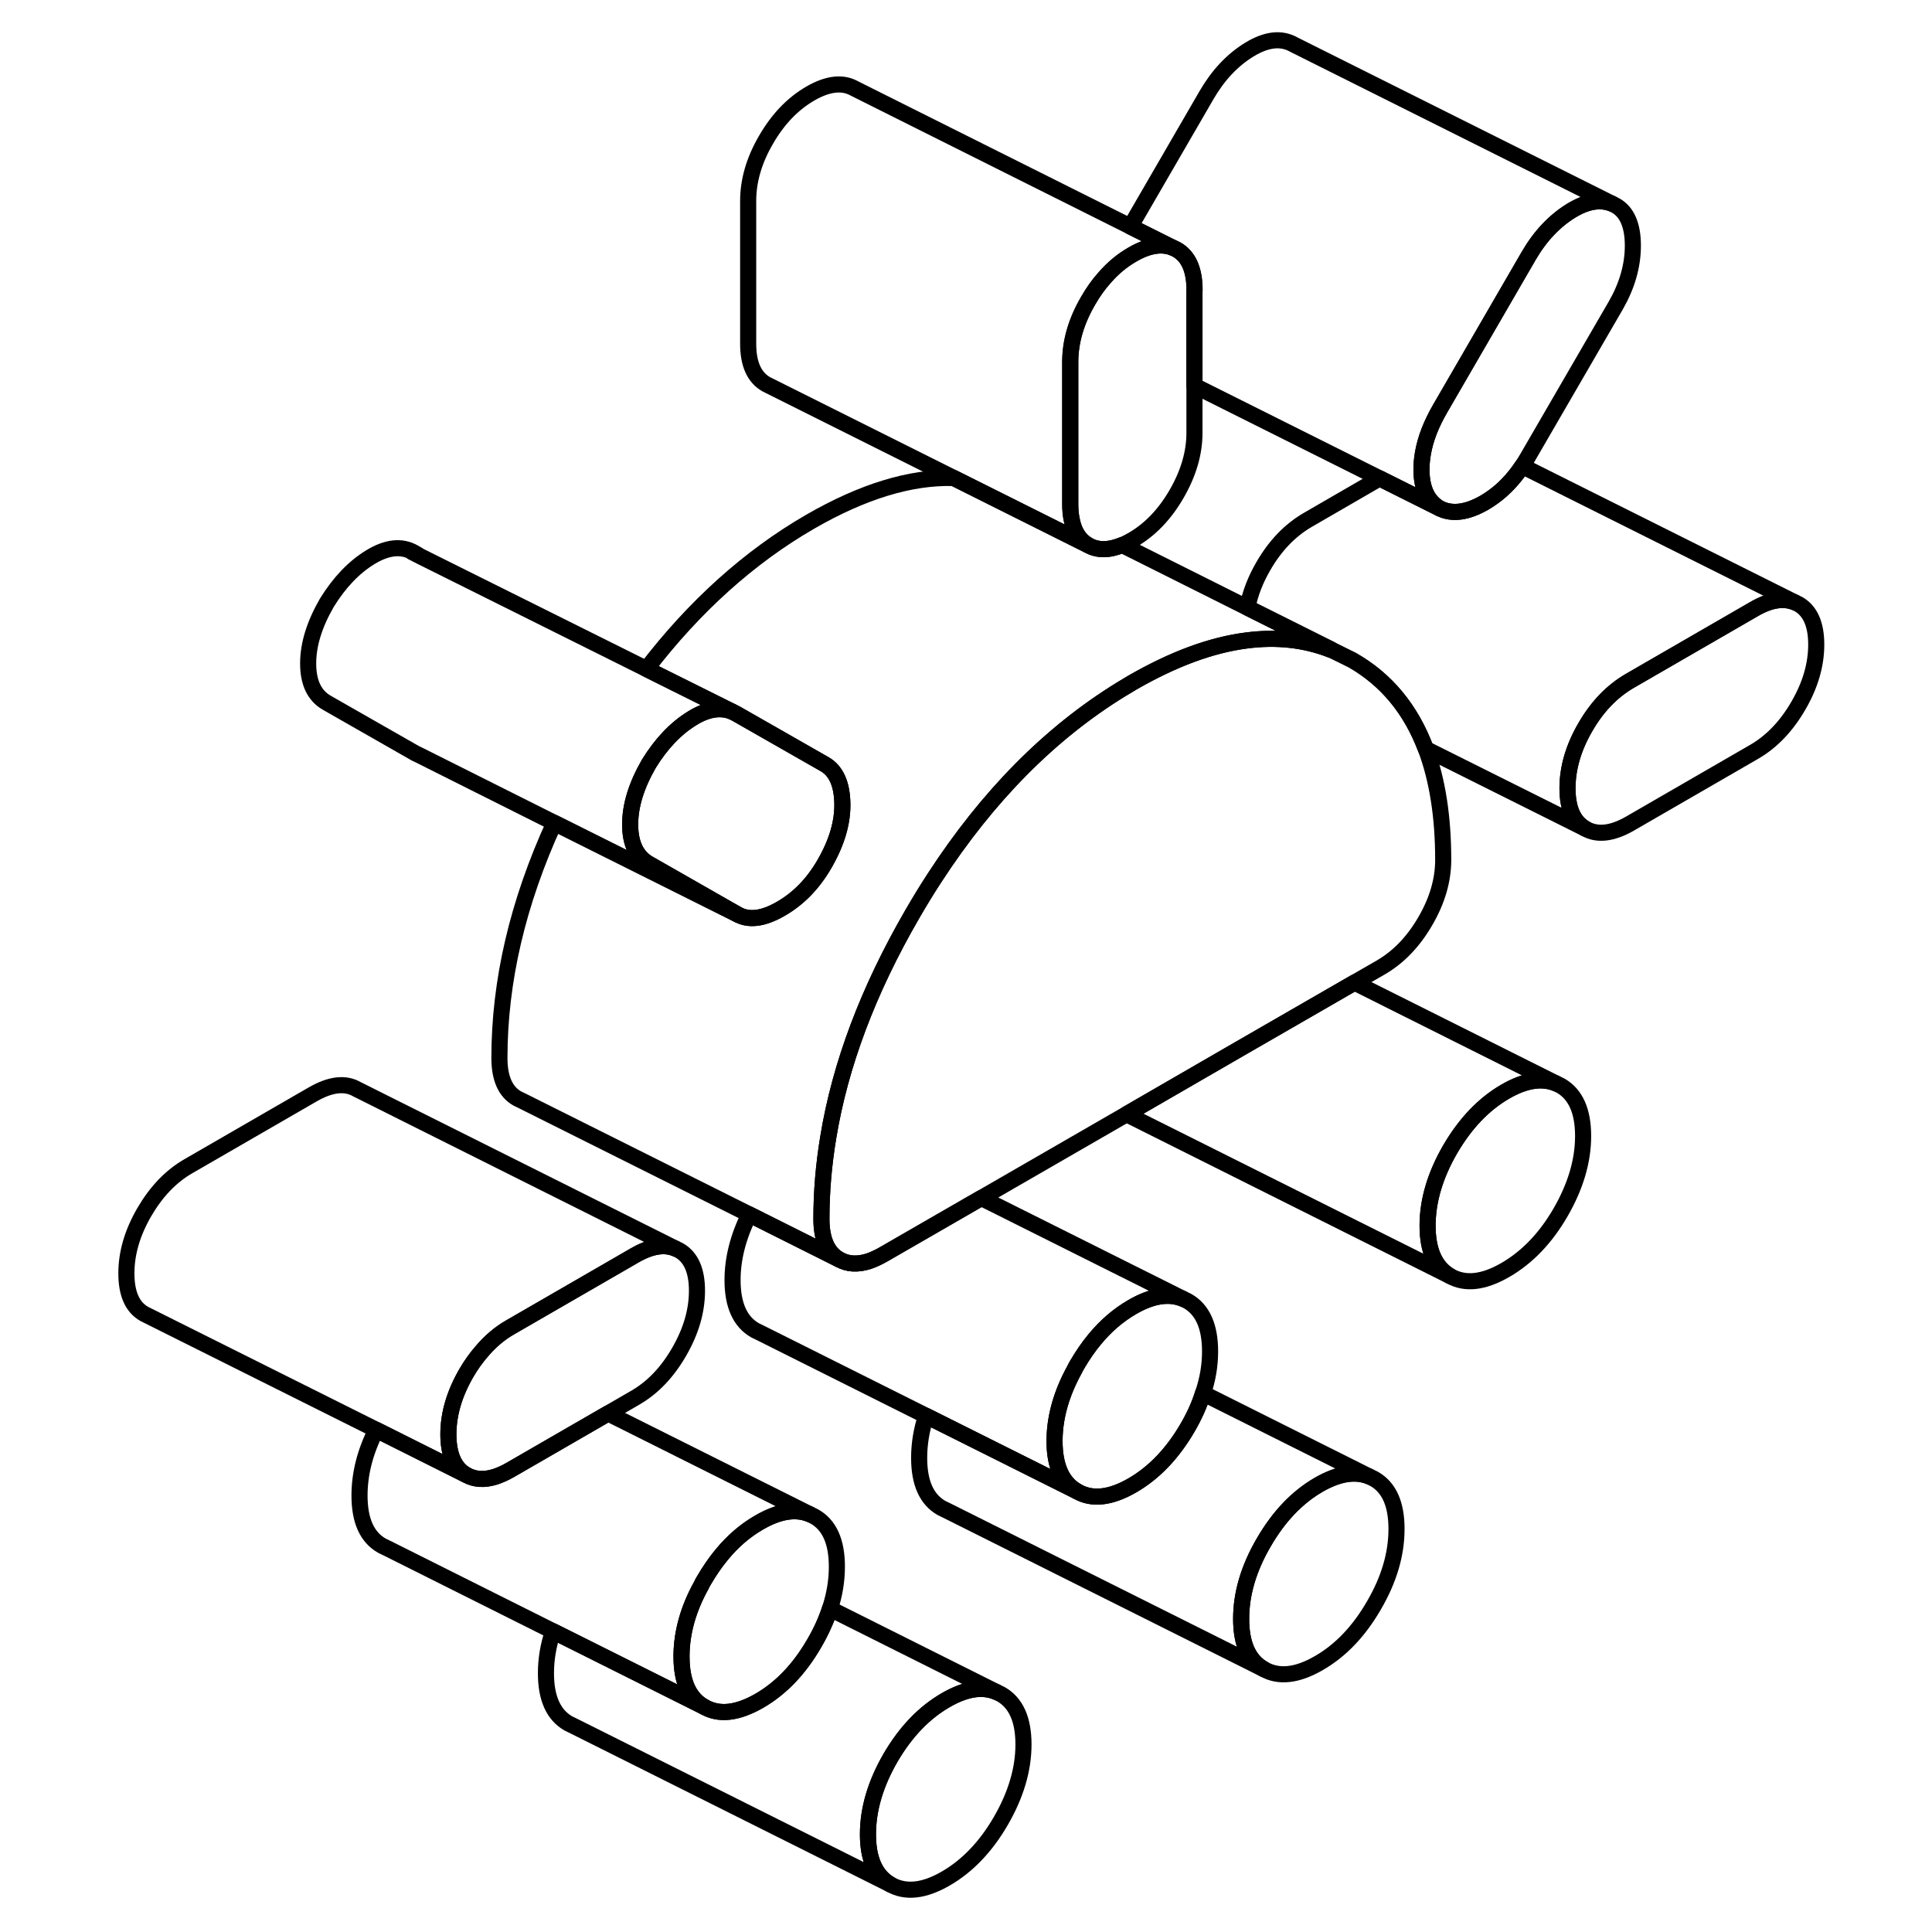 <svg width="24" height="24" viewBox="0 0 110 120" fill="none" xmlns="http://www.w3.org/2000/svg" stroke-width="1px" stroke-linecap="round" stroke-linejoin="round">
    <path d="M58.57 108.35C58.57 109.9 58.1 111.48 57.17 113.09C56.24 114.7 55.09 115.9 53.74 116.68C52.39 117.46 51.25 117.58 50.31 117.05C49.38 116.52 48.91 115.48 48.91 113.93C48.91 112.38 49.38 110.79 50.31 109.18C51.25 107.57 52.39 106.38 53.74 105.6C54.95 104.9 56 104.72 56.88 105.09L57.17 105.23C58.1 105.76 58.57 106.8 58.57 108.35Z" stroke="currentColor" stroke-linejoin="round"/>
    <path d="M46.98 97.31C46.98 98.17 46.84 99.04 46.55 99.92C46.32 100.63 46 101.34 45.58 102.06C44.65 103.67 43.51 104.86 42.16 105.64C40.8 106.42 39.66 106.55 38.73 106.01C37.79 105.48 37.33 104.44 37.33 102.89V102.79C37.35 101.37 37.75 99.92 38.57 98.45C38.61 98.35 38.67 98.25 38.73 98.15C39.07 97.57 39.43 97.04 39.83 96.56C40.52 95.72 41.29 95.06 42.16 94.56C43.37 93.86 44.42 93.69 45.29 94.05L45.58 94.19C46.52 94.72 46.98 95.76 46.98 97.31Z" stroke="currentColor" stroke-linejoin="round"/>
    <path d="M81.74 94.97C81.74 96.52 81.28 98.1 80.34 99.71C79.41 101.32 78.27 102.52 76.91 103.3C75.56 104.08 74.42 104.2 73.49 103.67C72.55 103.14 72.09 102.1 72.09 100.55C72.09 99 72.55 97.42 73.49 95.81C74.42 94.2 75.56 93 76.91 92.22C78.13 91.52 79.18 91.35 80.05 91.71L80.34 91.85C81.28 92.38 81.74 93.42 81.74 94.97Z" stroke="currentColor" stroke-linejoin="round"/>
    <path d="M70.16 83.94C70.16 84.8 70.02 85.66 69.72 86.54C69.5 87.25 69.18 87.96 68.76 88.68C67.82 90.29 66.68 91.48 65.33 92.26C63.98 93.04 62.83 93.17 61.9 92.63C60.97 92.1 60.5 91.06 60.5 89.51V89.41C60.52 87.99 60.93 86.54 61.74 85.07C61.79 84.97 61.84 84.87 61.9 84.77C62.24 84.19 62.6 83.66 63 83.18C63.69 82.34 64.47 81.68 65.33 81.18C66.54 80.48 67.59 80.31 68.47 80.67L68.76 80.81C69.69 81.34 70.16 82.38 70.16 83.94Z" stroke="currentColor" stroke-linejoin="round"/>
    <path d="M93.33 70.56C93.33 72.11 92.86 73.69 91.93 75.3C91 76.91 89.85 78.1 88.5 78.88C87.15 79.66 86.01 79.79 85.07 79.26C84.14 78.72 83.67 77.68 83.67 76.13C83.67 74.58 84.14 73 85.07 71.39C86.01 69.78 87.15 68.58 88.5 67.8C89.71 67.1 90.76 66.93 91.64 67.29L91.93 67.43C92.86 67.96 93.33 69.01 93.33 70.56Z" stroke="currentColor" stroke-linejoin="round"/>
    <path d="M107.81 40.04C107.81 41.29 107.44 42.56 106.7 43.83C105.96 45.11 105.04 46.07 103.95 46.7L96.231 51.16C95.13 51.79 94.21 51.89 93.471 51.47C92.731 51.05 92.36 50.21 92.36 48.96C92.36 47.71 92.731 46.43 93.471 45.16C94.21 43.88 95.13 42.93 96.231 42.29L103.95 37.83C104.93 37.26 105.77 37.13 106.47 37.41L106.7 37.52C107.44 37.94 107.81 38.78 107.81 40.04Z" stroke="currentColor" stroke-linejoin="round"/>
    <path d="M96.42 15.26C96.42 16.51 96.06 17.75 95.36 18.97L89.85 28.47C89.75 28.64 89.65 28.8 89.55 28.95C89.03 29.73 88.43 30.37 87.75 30.86C87.57 30.99 87.39 31.11 87.2 31.22C86.14 31.83 85.22 31.96 84.45 31.59C83.67 31.15 83.29 30.34 83.29 29.16C83.29 28.83 83.32 28.5 83.38 28.16C83.53 27.27 83.89 26.35 84.45 25.38L89.95 15.89C90.66 14.67 91.54 13.73 92.6 13.08C93.56 12.5 94.39 12.36 95.12 12.65L95.36 12.77C96.06 13.17 96.42 14 96.42 15.26Z" stroke="currentColor" stroke-linejoin="round"/>
    <path d="M56.88 105.09C56 104.72 54.95 104.9 53.74 105.6C52.39 106.38 51.25 107.57 50.31 109.18C49.38 110.79 48.91 112.37 48.91 113.93C48.91 115.49 49.38 116.52 50.31 117.05L30.6 107.19L30.31 107.05C29.38 106.52 28.91 105.48 28.91 103.93C28.91 103.07 29.05 102.2 29.35 101.32L36.07 104.68L38.73 106.01C39.66 106.55 40.8 106.42 42.16 105.64C43.51 104.86 44.65 103.67 45.58 102.06C46 101.34 46.32 100.63 46.55 99.92L56.88 105.09Z" stroke="currentColor" stroke-linejoin="round"/>
    <path d="M38.29 80.17C38.29 81.43 37.92 82.69 37.18 83.97C36.44 85.25 35.53 86.2 34.43 86.83L32.77 87.79L26.71 91.29C26.38 91.48 26.07 91.62 25.77 91.72C25.08 91.94 24.48 91.9 23.96 91.61C23.22 91.19 22.85 90.35 22.85 89.09C22.85 87.83 23.22 86.57 23.96 85.29C24.25 84.79 24.57 84.34 24.92 83.94C25.44 83.32 26.04 82.81 26.71 82.43L34.43 77.97C35.42 77.4 36.26 77.26 36.95 77.55L37.18 77.66C37.92 78.08 38.29 78.92 38.29 80.17Z" stroke="currentColor" stroke-linejoin="round"/>
    <path d="M80.05 91.71C79.18 91.35 78.13 91.52 76.91 92.22C75.56 93 74.42 94.2 73.49 95.81C72.55 97.42 72.09 99 72.09 100.55C72.09 102.1 72.55 103.14 73.49 103.67L53.78 93.81L53.49 93.67C52.55 93.14 52.09 92.1 52.09 90.55C52.09 89.69 52.23 88.82 52.52 87.94L59.24 91.3L61.9 92.63C62.83 93.17 63.98 93.04 65.33 92.26C66.68 91.48 67.82 90.29 68.76 88.68C69.18 87.96 69.5 87.25 69.72 86.54L80.05 91.71Z" stroke="currentColor" stroke-linejoin="round"/>
    <path d="M91.64 67.29C90.76 66.93 89.71 67.1 88.5 67.8C87.15 68.58 86.01 69.78 85.07 71.39C84.14 73 83.67 74.58 83.67 76.13C83.67 77.68 84.14 78.72 85.07 79.26L65.36 69.4L65.07 69.26C65.07 69.26 65.01 69.22 64.981 69.2L72.02 65.13L79.13 61.03L91.64 67.29Z" stroke="currentColor" stroke-linejoin="round"/>
    <path d="M84.64 53.41C84.64 54.67 84.27 55.94 83.53 57.21C82.79 58.49 81.87 59.44 80.78 60.08L79.13 61.03L72.02 65.13L64.98 69.2L55.95 74.41L49.88 77.91C49.55 78.1 49.24 78.24 48.95 78.34C48.25 78.56 47.65 78.52 47.13 78.23C46.39 77.81 46.02 76.97 46.02 75.71C46.02 74.04 46.16 72.36 46.44 70.67C47.18 66.13 48.93 61.5 51.67 56.77C52.11 56.01 52.56 55.27 53.03 54.55C56.34 49.45 60.21 45.54 64.63 42.82C64.86 42.68 65.09 42.54 65.33 42.4C67.88 40.93 70.24 40.06 72.43 39.78C74.29 39.54 76.03 39.73 77.63 40.35C77.76 40.4 77.89 40.46 78.02 40.52L78.99 41C81.11 42.21 82.63 44.05 83.56 46.51C84.28 48.44 84.64 50.73 84.64 53.41Z" stroke="currentColor" stroke-linejoin="round"/>
    <path d="M67.85 15.39C67.15 15.11 66.31 15.24 65.33 15.81C64.69 16.18 64.12 16.65 63.61 17.24C63.23 17.66 62.89 18.14 62.58 18.68C61.84 19.95 61.47 21.22 61.47 22.48V31.34C61.47 31.68 61.5 31.99 61.56 32.27C61.7 33.02 62.04 33.55 62.58 33.86L61.92 33.53L54.24 29.69L42.8 23.97L42.58 23.86C41.84 23.43 41.47 22.6 41.47 21.34V12.48C41.47 11.22 41.84 9.95 42.58 8.68C43.32 7.4 44.23 6.45 45.33 5.81C46.42 5.18 47.34 5.08 48.08 5.5L65.21 14.07L67.85 15.39Z" stroke="currentColor" stroke-linejoin="round"/>
    <path d="M47.32 49.87C47.35 51.07 46.98 52.33 46.21 53.66C45.5 54.89 44.6 55.81 43.51 56.44C42.41 57.08 41.51 57.19 40.8 56.79L35.3 53.65C34.53 53.21 34.14 52.4 34.14 51.21C34.14 50.02 34.53 48.78 35.3 47.44C36.07 46.19 36.97 45.24 38 44.61C38.92 44.04 39.75 43.91 40.47 44.2L40.71 44.32L46.21 47.46C46.92 47.86 47.29 48.67 47.32 49.87Z" stroke="currentColor" stroke-linejoin="round"/>
    <path d="M40.8 56.79L29.43 51.11L21.01 46.89L20.8 46.79L15.3 43.65C14.53 43.21 14.14 42.4 14.14 41.21C14.14 40.02 14.53 38.78 15.3 37.44C16.07 36.19 16.97 35.24 18 34.61C19.03 33.98 19.94 33.88 20.71 34.32L20.94 34.46L21.12 34.56L35.15 41.55L40.47 44.2C39.75 43.91 38.92 44.04 38 44.61C36.97 45.24 36.07 46.19 35.3 47.44C34.53 48.78 34.14 50.03 34.14 51.21C34.14 52.39 34.53 53.21 35.3 53.65L40.8 56.79Z" stroke="currentColor" stroke-linejoin="round"/>
    <path d="M20.94 34.46L20.61 34.3" stroke="currentColor" stroke-linejoin="round"/>
    <path d="M77.66 40.33L77.63 40.35C76.03 39.73 74.29 39.54 72.43 39.78C70.24 40.06 67.88 40.93 65.33 42.4C65.09 42.54 64.86 42.68 64.63 42.82C60.21 45.54 56.34 49.45 53.03 54.55C52.56 55.27 52.11 56.01 51.67 56.77C48.93 61.5 47.18 66.13 46.44 70.67C46.16 72.36 46.02 74.04 46.02 75.71C46.02 76.97 46.39 77.81 47.13 78.23L41.54 75.43L27.36 68.34L27.13 68.23C26.39 67.81 26.02 66.97 26.02 65.71C26.02 60.95 27.15 56.09 29.43 51.11L40.8 56.79C41.51 57.19 42.41 57.08 43.51 56.44C44.6 55.81 45.5 54.89 46.21 53.66C46.98 52.33 47.35 51.07 47.32 49.87C47.29 48.67 46.92 47.86 46.21 47.46L40.71 44.32L40.47 44.2L35.15 41.55C38.14 37.65 41.54 34.59 45.33 32.4C48.59 30.52 51.57 29.61 54.24 29.69L61.92 33.53L62.58 33.86C63.17 34.2 63.88 34.19 64.7 33.85L72.47 37.74L77.65 40.33H77.66Z" stroke="currentColor" stroke-linejoin="round"/>
    <path d="M36.95 77.55C36.26 77.26 35.42 77.4 34.43 77.97L26.71 82.43C26.04 82.81 25.44 83.32 24.92 83.94C24.57 84.34 24.25 84.79 23.96 85.29C23.22 86.57 22.85 87.84 22.85 89.09C22.85 90.34 23.22 91.19 23.96 91.61L18.37 88.81L4.18 81.72L3.96 81.61C3.22 81.19 2.85 80.35 2.85 79.09C2.85 77.83 3.22 76.57 3.96 75.29C4.7 74.02 5.61 73.06 6.71 72.43L14.43 67.97C15.53 67.34 16.44 67.23 17.18 67.66L36.95 77.55Z" stroke="currentColor" stroke-linejoin="round"/>
    <path d="M45.29 94.05C44.42 93.69 43.37 93.86 42.16 94.56C41.29 95.06 40.52 95.72 39.83 96.56C39.43 97.04 39.07 97.57 38.73 98.15C38.67 98.25 38.61 98.35 38.57 98.45C37.75 99.92 37.35 101.37 37.33 102.79V102.89C37.33 104.44 37.79 105.48 38.73 106.01L36.07 104.68L29.35 101.32L19.02 96.15L18.73 96.01C17.79 95.48 17.33 94.44 17.33 92.89C17.33 91.55 17.67 90.19 18.37 88.81L23.96 91.61C24.48 91.9 25.08 91.94 25.77 91.72C26.07 91.62 26.38 91.48 26.71 91.29L32.77 87.79L45.29 94.05Z" stroke="currentColor" stroke-linejoin="round"/>
    <path d="M68.47 80.67C67.59 80.31 66.54 80.48 65.33 81.18C64.47 81.68 63.69 82.34 63 83.18C62.6 83.66 62.24 84.19 61.9 84.77C61.84 84.87 61.79 84.97 61.74 85.07C60.93 86.54 60.52 87.99 60.5 89.41V89.51C60.5 91.06 60.97 92.1 61.9 92.63L59.24 91.3L52.52 87.94L42.19 82.77L41.9 82.63C40.97 82.1 40.5 81.06 40.5 79.51C40.5 78.17 40.85 76.81 41.54 75.43L47.13 78.23C47.65 78.52 48.25 78.56 48.95 78.34C49.24 78.24 49.55 78.1 49.88 77.91L55.95 74.41L68.47 80.67Z" stroke="currentColor" stroke-linejoin="round"/>
    <path d="M106.47 37.41C105.77 37.13 104.93 37.26 103.95 37.83L96.231 42.29C95.13 42.93 94.21 43.88 93.471 45.16C92.731 46.43 92.36 47.7 92.36 48.96C92.36 50.22 92.731 51.05 93.471 51.47L83.56 46.52C82.63 44.05 81.111 42.21 78.99 41L78.02 40.52L77.66 40.33L72.481 37.74C72.641 36.88 72.971 36.02 73.471 35.16C74.21 33.88 75.13 32.93 76.231 32.29L80.69 29.71L84.45 31.59C85.22 31.96 86.14 31.83 87.2 31.22C87.39 31.11 87.57 30.99 87.75 30.86C88.43 30.37 89.03 29.73 89.55 28.95L106.47 37.41Z" stroke="currentColor" stroke-linejoin="round"/>
    <path d="M95.12 12.65C94.39 12.36 93.56 12.5 92.6 13.08C91.54 13.73 90.66 14.67 89.95 15.89L84.45 25.38C83.89 26.35 83.53 27.27 83.38 28.16C83.32 28.5 83.29 28.83 83.29 29.16C83.29 30.34 83.67 31.15 84.45 31.59L69.19 23.96V18.02C69.19 16.76 68.82 15.92 68.08 15.5L67.85 15.39L65.21 14.07L69.95 5.89C70.66 4.67 71.54 3.73 72.6 3.08C73.67 2.43 74.58 2.33 75.36 2.77L95.12 12.65Z" stroke="currentColor" stroke-linejoin="round"/>
    <path d="M69.19 18.02V26.88C69.19 28.14 68.82 29.4 68.08 30.68C67.34 31.96 66.42 32.91 65.33 33.54C65.11 33.66 64.91 33.77 64.71 33.85C63.89 34.19 63.18 34.2 62.59 33.86C62.05 33.55 61.71 33.02 61.57 32.27C61.51 31.99 61.48 31.68 61.48 31.34V22.48C61.48 21.22 61.85 19.95 62.59 18.68C62.9 18.14 63.24 17.66 63.62 17.24C64.13 16.65 64.7 16.18 65.34 15.81C66.32 15.24 67.16 15.11 67.86 15.39L68.09 15.5C68.83 15.92 69.2 16.76 69.2 18.02H69.19Z" stroke="currentColor" stroke-linejoin="round"/>
</svg>